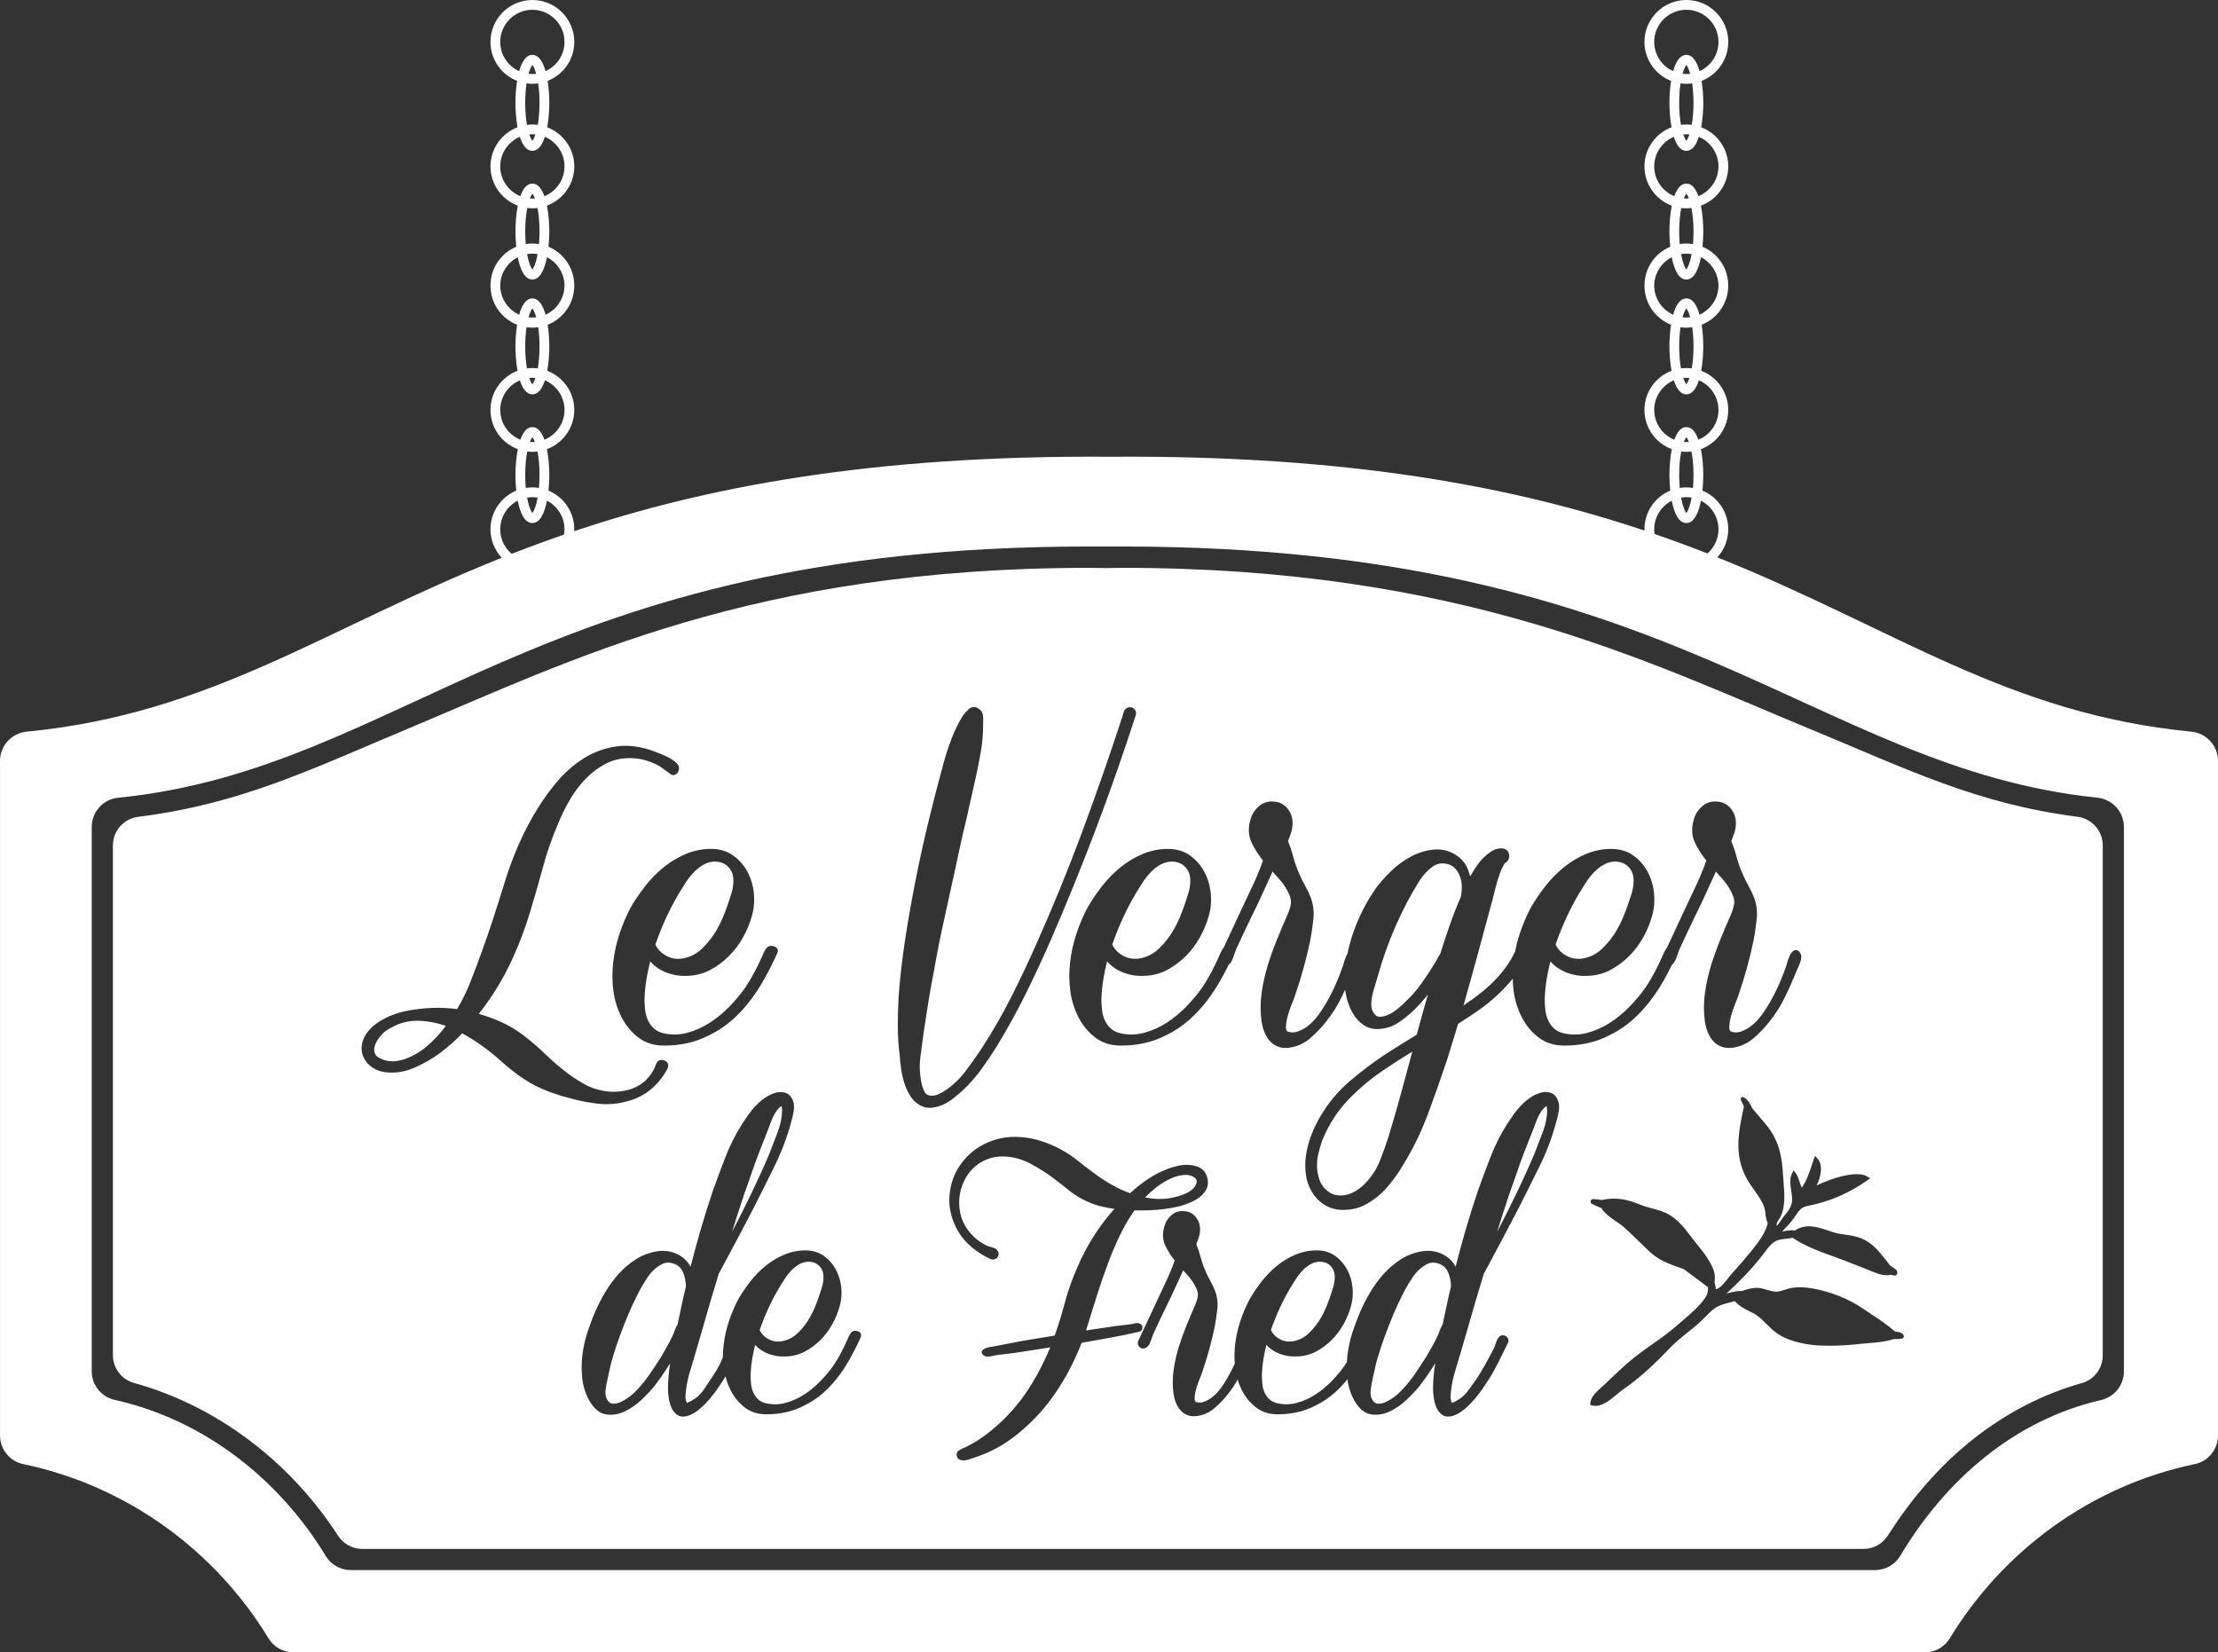 <svg version="1.1" id="logo_le_verger_de_fred" xmlns="http://www.w3.org/2000/svg" xmlns:xlink="http://www.w3.org/1999/xlink" x="0px" y="0px" viewBox="-1000.001 127.508 1000.001 744.983"
	 enable-background="new -1000.001 127.508 1000.001 744.983" xml:space="preserve">
	<rect x="-1000.001" y="127.508" width="1000.001" height="744.983" fill="#333333" stroke="none"/>
	<path fill="#FFFFFF" d="M-303.382,626.646l-1.306,1.308c-1.021,1.458-1.863,3.021-2.505,4.644c-0.683,1.731-1.345,3.462-1.98,5.19
		c-1.291,3.227-2.545,6.425-3.779,9.62c-1.227,3.181-2.399,6.443-3.482,9.696c-2.093,5.726-4.071,11.527-5.896,17.273
		c-0.882,2.778-1.765,5.569-2.647,8.368c0.56-1.05,1.113-2.099,1.658-3.142c2.154-4.13,4.318-8.457,6.433-12.865l0.002-0.007
		c1.55-3.191,3.093-6.462,4.585-9.72c1.499-3.269,2.948-6.581,4.309-9.844c1.169-2.974,2.414-6.222,3.69-9.637
		c1.211-3.255,1.835-6.481,1.851-9.594c-0.09-0.419-0.155-0.99-0.2-1.742C-302.932,626.285-303.17,626.434-303.382,626.646z"/>
	<path fill="#FFFFFF" d="M-350.541,697.521c-1.14-0.507-2.222-0.761-3.261-0.761c-1.105,0-2.161,0.287-3.188,0.861
		c-2.145,1.203-3.971,2.811-5.428,4.782c-1.87,2.672-3.599,5.56-5.12,8.563c-1.536,3.025-2.958,6.072-4.223,9.058
		c-1.353,3.247-2.664,6.58-3.893,9.902c-1.222,3.308-2.346,6.723-3.337,10.147c-0.449,1.525-0.834,3.065-1.146,4.584
		c-0.325,1.567-0.669,3.13-1.036,4.694c-0.358,1.519-0.65,3.188-0.872,4.966c-0.201,1.612,0.048,3.017,0.764,4.288
		c0.635,1.057,1.386,1.631,2.28,1.729c1.05,0.119,2.166-0.066,3.32-0.543c1.255-0.52,2.479-1.197,3.635-2.013
		c1.18-0.829,2.125-1.597,2.813-2.284c2.418-2.33,4.636-4.931,6.604-7.746c1.997-2.864,3.927-5.781,5.732-8.669
		c0.801-1.425,1.626-2.869,2.452-4.292c0.802-1.379,1.57-2.852,2.29-4.379c0.456-0.824,0.844-1.734,1.188-2.766
		c0.367-1.103,0.832-2.098,1.384-2.962c0.623-2.857,1.227-5.696,1.809-8.511c0.589-2.85,1.25-5.752,1.967-8.627
		c-0.016-2.097-0.406-4.138-1.161-6.071C-347.695,699.619-348.862,698.325-350.541,697.521z"/>
	<path fill="#FFFFFF" d="M-653.884,731.046c1.818,1.076,3.751,1.477,5.912,1.234c2.951-0.426,5.54-1.711,7.693-3.822
		c2.247-2.2,4.1-4.611,5.508-7.165c0.799-1.417,1.496-2.835,2.078-4.22c0.589-1.406,1.158-2.889,1.693-4.402
		c0.534-1.515,1.062-3.116,1.563-4.76c0.47-1.54,0.708-3.098,0.708-4.628c0-2.185-0.677-3.884-2.069-5.198
		c-1.387-1.307-3.167-1.863-5.438-1.702c-1.346,0.16-2.654,0.617-3.838,1.354c-1.235,0.766-2.385,1.72-3.418,2.836
		c-1.051,1.141-2.004,2.381-2.832,3.689c-0.868,1.368-1.666,2.646-2.394,3.83c-3.416,5.752-6.341,12.058-8.685,18.73l-0.126,0.316
		C-656.772,728.765-655.577,730.046-653.884,731.046z"/>
	<path fill="#FFFFFF" d="M-661.825,666.738l0.002-0.007c1.551-3.191,3.094-6.462,4.586-9.72c1.499-3.269,2.948-6.581,4.308-9.844
		c1.169-2.974,2.414-6.222,3.69-9.637c1.213-3.255,1.837-6.481,1.853-9.594c-0.09-0.419-0.156-0.99-0.201-1.742
		c-0.281,0.09-0.52,0.238-0.731,0.45l-1.307,1.308c-1.021,1.458-1.863,3.021-2.505,4.644c-0.683,1.731-1.345,3.462-1.981,5.19
		c-1.29,3.227-2.545,6.425-3.777,9.62c-1.228,3.181-2.399,6.443-3.483,9.696c-2.092,5.726-4.071,11.527-5.895,17.273
		c-0.884,2.778-1.766,5.569-2.648,8.368c0.561-1.05,1.113-2.099,1.658-3.142C-666.103,675.474-663.94,671.146-661.825,666.738z"/>
	<path fill="#FFFFFF" d="M-494.015,558.195c2.237,1.323,4.614,1.818,7.269,1.517c3.608-0.518,6.772-2.09,9.403-4.67
		c2.723-2.67,4.971-5.593,6.681-8.688c0.967-1.721,1.813-3.437,2.516-5.111c0.711-1.698,1.399-3.486,2.045-5.318
		c0.648-1.834,1.283-3.769,1.89-5.749c0.573-1.88,0.863-3.781,0.863-5.646c0-2.698-0.839-4.8-2.563-6.427
		c-1.72-1.621-3.921-2.312-6.726-2.112c-1.666,0.199-3.274,0.761-4.728,1.663c-1.506,0.932-2.906,2.098-4.166,3.459
		c-1.278,1.386-2.436,2.894-3.439,4.479c-1.047,1.652-2.01,3.195-2.889,4.622c-4.127,6.947-7.66,14.565-10.493,22.629l-0.184,0.46
		C-497.614,555.323-496.095,556.967-494.015,558.195z"/>
	<path fill="#FFFFFF" d="M-343.573,519.486c-0.822-1.017-1.842-1.75-3.115-2.242c-1.039-0.321-2.027-0.483-2.964-0.483
		c-1.604,0-3.061,0.473-4.391,1.432c-2.251,1.623-4.192,3.672-5.769,6.089c-4.136,6.526-7.867,13.604-11.084,21.02
		c-3.223,7.428-5.905,15.006-7.976,22.526c-0.332,1.217-0.753,2.624-1.255,4.181c-0.483,1.506-0.892,3.028-1.214,4.528
		c-0.312,1.459-0.443,2.901-0.39,4.289c0.046,1.296,0.39,2.38,1.049,3.318c1.066,1.659,2.121,1.814,2.814,1.784
		c1.338-0.049,2.698-0.402,4.046-1.053c1.396-0.674,2.771-1.57,4.081-2.672c1.354-1.138,2.416-2.092,3.159-2.832
		c2.833-2.618,5.371-5.511,7.577-8.632c2.242-3.174,4.371-6.436,6.327-9.696c0.314-0.521,0.635-1.109,0.953-1.748
		c0.308-0.614,0.665-1.194,1.063-1.73l0.032-0.1c1.335-4.227,2.729-8.439,4.146-12.522c1.431-4.131,3.055-8.303,4.827-12.399
		l0.287-0.724c0.299-1.325,0.452-2.777,0.452-4.315c0-1.531-0.232-3.006-0.69-4.379
		C-342.056,521.768-342.719,520.544-343.573,519.486z"/>
	<path fill="#FFFFFF" d="M-390.393,621.573l-0.016,0.015c-2.908,2.8-5.532,5.942-7.796,9.338c-2.263,3.395-4.177,7.03-5.688,10.809
		c-0.632,1.792-1.205,3.761-1.69,5.808c-0.472,1.991-0.685,3.986-0.634,5.932c0.054,1.931,0.397,3.86,1.022,5.733
		c0.6,1.803,1.617,3.379,3.024,4.686c1.394,1.291,2.861,2.094,4.361,2.384c1.559,0.301,3.169,0.275,4.783-0.078
		c1.633-0.359,3.211-1.033,4.693-2.002c1.521-0.999,2.872-2.14,4.018-3.388c2.777-2.885,4.902-6.139,6.334-9.688
		c1.466-3.638,2.818-7.425,4.025-11.257c2.094-6.837,4.067-13.673,5.862-20.308l4.85-17.955c-4.49,2.758-8.937,5.617-13.244,8.521
		C-381.476,613.481-386.155,617.335-390.393,621.573z"/>
	<path fill="#FFFFFF" d="M-691.905,701.474c-0.727-1.854-1.895-3.148-3.573-3.952c-1.138-0.507-2.221-0.761-3.26-0.761
		c-1.105,0-2.161,0.287-3.187,0.861c-2.146,1.203-3.972,2.811-5.429,4.782c-1.869,2.672-3.598,5.56-5.12,8.563
		c-1.536,3.025-2.957,6.072-4.224,9.058c-1.352,3.247-2.662,6.58-3.892,9.902c-1.223,3.308-2.346,6.723-3.337,10.147
		c-0.45,1.525-0.835,3.065-1.146,4.584c-0.324,1.567-0.669,3.13-1.036,4.694c-0.357,1.519-0.65,3.188-0.872,4.966
		c-0.201,1.612,0.048,3.017,0.764,4.288c0.636,1.057,1.387,1.631,2.28,1.729c1.05,0.119,2.166-0.066,3.32-0.543
		c1.256-0.52,2.479-1.197,3.635-2.013c1.18-0.829,2.126-1.597,2.813-2.284c2.419-2.33,4.637-4.931,6.604-7.746
		c1.998-2.864,3.927-5.781,5.732-8.669c0.801-1.425,1.626-2.869,2.452-4.292c0.801-1.379,1.57-2.852,2.29-4.379
		c0.455-0.824,0.845-1.734,1.188-2.766c0.366-1.103,0.831-2.098,1.384-2.962c0.622-2.857,1.226-5.696,1.808-8.511
		c0.588-2.85,1.249-5.752,1.967-8.627C-690.76,705.448-691.149,703.407-691.905,701.474z"/>
	<path fill="#FFFFFF" d="M-294.146,558.195c2.236,1.323,4.612,1.818,7.268,1.517c3.609-0.518,6.772-2.09,9.403-4.67
		c2.724-2.67,4.972-5.593,6.681-8.688c0.968-1.721,1.813-3.437,2.516-5.111c0.712-1.698,1.399-3.486,2.046-5.318
		c0.647-1.834,1.283-3.769,1.89-5.749c0.572-1.88,0.863-3.781,0.863-5.646c0-2.698-0.839-4.8-2.564-6.427
		c-1.719-1.621-3.919-2.312-6.726-2.112c-1.667,0.199-3.274,0.761-4.728,1.663c-1.506,0.932-2.906,2.098-4.165,3.459
		c-1.279,1.386-2.436,2.894-3.44,4.479c-1.046,1.652-2.009,3.195-2.889,4.622c-4.127,6.947-7.659,14.565-10.493,22.629l-0.184,0.46
		C-297.745,555.323-296.227,556.967-294.146,558.195z"/>
	<path fill="#FFFFFF" d="M-825.548,591.929c-1.22,0.815-2.356,1.902-3.38,3.233c-1.021,1.326-1.74,2.686-2.141,4.039
		c-0.37,1.248-0.307,2.384,0.195,3.477c0.479,1.045,1.69,1.915,3.605,2.585c1.724,0.609,3.495,0.844,5.268,0.688
		c1.816-0.155,3.608-0.577,5.327-1.254c1.753-0.692,3.479-1.556,5.131-2.563c1.646-1.013,3.123-2.113,4.387-3.27
		c3.019-2.631,5.748-5.586,8.143-8.809c-4.195-1.502-8.5-2.287-12.815-2.338C-816.51,587.646-821.117,589.083-825.548,591.929z"/>
	<path fill="#FFFFFF" d="M-63.33,495.745c-45.467-5.859-76.072-21.149-120.646-39.582c-73.976-30.59-157.803-72.645-310.145-72.645
		c-2.444,0-4.887,0.108-7.364,0.108h-0.069h-0.071c-2.456,0-4.915-0.108-7.336-0.108c-151.396-0.004-233.798,41.831-306.507,72.265
		c-44.502,18.626-75.731,34.115-122.243,39.99c-6.505,0.822-11.389,6.349-11.389,12.904v229.727c0,5.843,3.848,11.04,9.48,12.593
		c36.604,10.091,69.896,34.701,92.029,68.882c2.384,3.684,6.428,5.952,10.814,5.952h677.011c4.463,0,8.578-2.326,10.967-6.097
		c22.103-34.883,52.222-58.757,87.479-68.685c5.561-1.566,9.354-6.706,9.354-12.483v-229.92
		C-51.963,502.1-56.836,496.582-63.33,495.745z M-679.369,510.231c3.848,0,7.202,1.013,9.969,3.012
		c2.717,1.969,4.883,4.459,6.438,7.397c1.547,2.922,2.506,6.171,2.848,9.656c0.343,3.481,0.053,6.871-0.863,10.074
		c-0.9,3.26-2.24,6.513-3.979,9.654c-1.754,3.164-3.9,6.027-6.383,8.509c-2.493,2.494-5.305,4.587-8.356,6.223
		c-3.109,1.673-6.551,2.578-10.229,2.69c-3.53,0.23-7.005-0.354-10.289-1.736c-2.619-1.104-4.846-2.697-6.642-4.75
		c-0.626,2.471-1.156,4.962-1.581,7.427c-0.543,3.139-0.871,6.375-0.979,9.616c0.001,1.692,0.109,3.429,0.323,5.128
		c0.206,1.646,0.646,3.177,1.31,4.553c0.657,1.364,1.549,2.563,2.652,3.563c1.076,0.979,2.476,1.676,4.163,2.07
		c3.557,0.84,7.17,0.786,10.737-0.158c3.624-0.959,7.084-2.499,10.283-4.578c3.228-2.099,6.255-4.608,8.997-7.458
		c2.759-2.866,5.144-5.744,7.089-8.555c1.505-2.259,2.905-4.618,4.151-7.002c1.254-2.4,2.439-4.883,3.525-7.377
		c0.335-0.9,0.843-1.886,1.487-2.883c0.886-1.369,2.347-1.728,4.013-0.991c0.707,0.254,1.039,0.692,1.193,1.019
		c0.239,0.51,0.234,1.099-0.015,1.753c-0.287,0.744-0.604,1.468-0.946,2.149c-1.651,3.523-3.443,6.996-5.326,10.319
		c-1.897,3.346-4.042,6.562-6.374,9.56c-2.346,3.018-4.979,5.82-7.829,8.336c-2.873,2.533-6.149,4.727-9.742,6.522
		c-3.358,1.792-6.96,3.108-10.678,3.895c-3.253,0.688-6.546,1.035-9.806,1.035c-0.456,0-0.911-0.007-1.365-0.02
		c-4.068-0.117-7.672-1.36-10.707-3.695c-2.977-2.285-5.412-5.185-7.239-8.614c-2.037-3.846-3.356-7.974-3.922-12.273
		c-0.559-4.262-0.587-8.635-0.084-13c0.503-4.361,1.466-8.692,2.86-12.871c1.391-4.173,3.055-8.096,4.95-11.661
		c1.793-3.142,3.937-6.327,6.385-9.499c2.465-3.194,5.277-6.092,8.358-8.611c3.097-2.534,6.496-4.592,10.104-6.112
		C-687.223,511.011-683.354,510.231-679.369,510.231z M-755.232,618.572c-3.806-1.623-7.44-3.696-10.801-6.16
		c-2.666-1.89-5.261-3.976-7.697-6.191c-2.386-2.17-4.862-4.207-7.362-6.055c-1.754-1.314-3.571-2.582-5.406-3.77
		c-1.627-1.05-3.354-2.068-5.143-3.035c-1.413,1.563-2.924,3.051-4.503,4.433c-1.775,1.553-3.631,3.071-5.515,4.513
		c-3.374,2.474-7.169,4.656-11.298,6.496c-4.232,1.889-8.589,2.611-12.952,2.154c-2.257-0.239-4.249-0.906-5.923-1.982
		c-1.685-1.083-3.001-2.461-3.91-4.1c-0.925-1.663-1.33-3.503-1.207-5.461c0.118-1.937,0.844-3.947,2.153-5.971
		c1.308-1.788,2.864-3.313,4.661-4.591c1.767-1.252,3.669-2.319,5.656-3.17c1.971-0.845,4.031-1.532,6.123-2.042
		c2.059-0.501,4.135-0.87,6.172-1.098c5.988-0.855,12.139-0.887,18.265-0.091c2.347-3.952,4.397-8.146,6.099-12.481
		c1.809-4.604,3.559-9.268,5.201-13.865c1.754-4.827,3.42-9.66,4.954-14.367c1.508-4.638,3.065-9.53,4.628-14.549
		c1.325-4.639,3.119-9.769,5.324-15.222c2.21-5.471,4.847-10.915,7.838-16.176c2.996-5.27,6.425-10.273,10.194-14.874
		c3.805-4.643,8.063-8.475,12.661-11.391c4.629-2.936,9.755-4.798,15.235-5.533c5.507-0.735,11.448,0.149,17.66,2.632
		c1.533,0.548,3.154,1.229,4.781,2.013c1.679,0.813,3.183,1.815,4.471,2.982c0.684,0.686,1.011,1.411,1.011,2.192
		c0,0.681-0.158,1.302-0.471,1.85c-0.365,0.639-0.938,1.069-1.659,1.248c-0.471,0.117-1.38,0.154-2.284-0.883
		c-0.849-0.536-1.696-1.141-2.521-1.799c-0.771-0.617-1.64-1.197-2.585-1.724c-1.874-0.935-3.873-1.719-5.9-2.306
		c-1.993-0.575-4.065-0.868-6.157-0.868c-4.136-0.105-7.884,0.692-11.185,2.365c-3.357,1.707-6.437,3.978-9.153,6.747
		c-2.743,2.8-5.168,5.985-7.205,9.473c-2.064,3.531-3.823,7.075-5.228,10.536c-2.84,6.55-5.188,13.264-6.989,19.979
		c-1.804,6.721-3.784,13.607-5.885,20.469c-2.432,8.067-5.513,15.997-9.159,23.563c-3.654,7.584-8.148,14.803-13.357,21.452
		l-0.529,0.708c3.48,0.957,6.915,2.204,10.228,3.713c3.815,1.744,7.396,3.931,10.644,6.504c2.999,2.333,5.949,4.891,8.763,7.596
		c2.788,2.677,5.714,5.244,8.695,7.631c2.978,2.379,6.127,4.487,9.362,6.268c3.171,1.744,6.712,2.844,10.527,3.268
		c3.047,0.316,6.12,0.074,9.126-0.717c2.96-0.777,5.622-2.229,7.913-4.309c2.153-2.156,3.739-4.637,4.675-7.339
		c0.344-0.865,0.84-1.423,1.492-1.702c0.652-0.281,1.399-0.257,2.22,0.072c0.823,0.328,1.369,0.831,1.622,1.492
		c0.259,0.678,0.178,1.444-0.239,2.281l-0.014,0.024c-1.933,3.636-4.441,6.748-7.454,9.251c-3.036,2.519-6.6,4.315-10.59,5.342
		c-3.041,0.879-6.186,1.322-9.375,1.322c-1.299,0-2.604-0.073-3.913-0.221c-4.45-0.5-8.852-1.375-13.082-2.6
		C-747.494,621.515-751.442,620.188-755.232,618.572z M-611.926,730.348c-0.241,0.626-0.506,1.23-0.792,1.8
		c-1.365,2.916-2.854,5.799-4.422,8.566c-1.576,2.78-3.359,5.455-5.299,7.949c-1.952,2.509-4.145,4.842-6.517,6.935
		c-2.394,2.113-5.125,3.943-8.116,5.438c-2.796,1.491-5.798,2.587-8.898,3.245c-2.709,0.573-5.453,0.862-8.171,0.862
		c-0.38,0-0.758-0.006-1.137-0.018c-3.412-0.098-6.436-1.141-8.983-3.1c-2.489-1.913-4.526-4.336-6.053-7.202
		c-1.141-2.154-1.986-4.42-2.578-6.755c-0.791,1.3-1.609,2.585-2.471,3.837c-0.813,1.269-1.753,2.607-2.772,3.952
		c-1.025,1.35-2.133,2.67-3.291,3.92c-1.185,1.277-2.448,2.446-3.759,3.476c-1.364,1.069-2.844,1.907-4.399,2.49
		c-0.891,0.298-1.71,0.445-2.459,0.445c-0.93,0-1.751-0.228-2.461-0.68c-1.182-0.751-2.1-1.853-2.733-3.276
		c-0.587-1.321-1.006-2.8-1.245-4.391c-0.236-1.547-0.355-2.916-0.355-4.067c0-2.873,0.188-5.78,0.558-8.643
		c0.128-0.997,0.27-2.003,0.422-3.011c-0.61,0.981-1.226,1.95-1.842,2.899c-1.616,2.491-3.363,4.963-5.195,7.342
		c-1.599,1.975-3.594,4.087-5.944,6.301c-2.408,2.266-4.998,4.039-7.697,5.269c-2.791,1.274-5.583,1.693-8.293,1.248
		c-2.831-0.463-5.32-2.503-7.4-6.069c-1.716-3.049-2.797-6.366-3.224-9.874c-0.42-3.451-0.42-7.021,0-10.61
		c0.418-3.576,1.195-7.108,2.309-10.499c1.107-3.364,2.319-6.56,3.604-9.492c1.194-2.759,2.691-5.661,4.45-8.623
		c1.766-2.976,3.816-5.757,6.095-8.267c2.292-2.525,4.882-4.711,7.696-6.495c2.854-1.806,6.032-3.01,9.448-3.58
		c3.715-0.586,7.135,0.012,10.174,1.776c2.16,1.255,3.842,2.99,5.026,5.181c1.313-5.186,2.72-10.396,4.193-15.532
		c1.787-6.234,3.755-12.528,5.846-18.709c1.836-5.142,3.778-10.346,5.779-15.48c2.026-5.207,4.552-10.188,7.504-14.8
		c0.846-1.313,1.777-2.688,2.772-4.09c1.032-1.454,2.175-2.835,3.396-4.1c1.226-1.276,2.571-2.429,3.996-3.426
		c1.456-1.021,3.037-1.786,4.699-2.275c1.354-0.416,2.738-0.466,4.105-0.153c0.746,0.173,1.409,0.488,1.982,0.942
		c0.575,0.457,1.062,1.052,1.456,1.784c0.631,1.182,0.939,2.498,0.925,3.93c-0.006,0.477-0.047,0.968-0.124,1.469
		c-0.28,1.825-0.662,3.516-1.133,5.025c-1.83,6.862-4.371,13.622-7.538,20.047c-3.107,6.306-6.318,12.726-9.542,19.083
		c-2.614,5.041-5.226,10.008-7.763,14.77c-2.592,4.867-5.207,9.754-7.843,14.665c-1.242,3.989-2.499,8.152-3.738,12.375
		c-1.233,4.206-2.446,8.416-3.632,12.618l-2.885,9.898c-0.989,3.233-2.003,6.666-3.018,10.174c-0.98,3.381-1.566,6.852-1.744,10.231
		l0.001,0.616l0.231,1.335h0.001l0.396,1.028c0.21-0.042,0.427-0.279,0.653-0.355c0.372-0.124,0.707-0.263,1.023-0.421
		c0.217-0.108,0.37-0.188,0.455-0.251l0.199-0.144c1.871-1.021,3.465-2.398,4.736-4.095c1.346-1.795,2.414-3.631,3.695-5.461
		c1.856-2.891,4.06-5.967,5.12-9.16v-0.229h0.263c-0.015,0,0.11-0.948,0.112-1.48c0.008-1.602,0.162-3.149,0.347-4.754
		c0.418-3.63,1.253-7.205,2.413-10.682c1.156-3.469,2.558-6.719,4.134-9.684c1.497-2.622,3.287-5.265,5.319-7.896
		c2.049-2.657,4.395-5.065,6.964-7.168c1.291-1.056,2.647-2.011,4.055-2.863c1.407-0.851,2.868-1.596,4.372-2.229
		c3.044-1.285,6.276-1.936,9.604-1.936c3.23,0,6.048,0.853,8.374,2.533c2.276,1.651,4.091,3.734,5.393,6.196
		c1.294,2.443,2.096,5.16,2.383,8.074c0.285,2.909,0.042,5.742-0.722,8.422c-0.75,2.715-1.867,5.425-3.316,8.044
		c-1.461,2.638-3.252,5.024-5.323,7.097c-2.078,2.078-4.424,3.824-6.972,5.191c-2.605,1.4-5.486,2.157-8.564,2.252
		c-2.949,0.191-5.857-0.296-8.608-1.454c-2.089-0.88-3.879-2.131-5.345-3.731c-0.481,1.938-0.893,3.885-1.225,5.815
		c-0.449,2.594-0.72,5.27-0.809,7.949c0,1.391,0.091,2.822,0.267,4.224c0.167,1.346,0.527,2.596,1.069,3.719
		c0.533,1.109,1.26,2.085,2.158,2.9c0.868,0.79,2.002,1.352,3.371,1.673c2.921,0.688,5.887,0.645,8.817-0.13
		c2.985-0.79,5.837-2.061,8.475-3.775c2.665-1.731,5.164-3.804,7.429-6.158c2.281-2.367,4.252-4.747,5.861-7.07
		c1.242-1.866,2.4-3.819,3.432-5.788c1.034-1.981,2.016-4.036,2.917-6.106c0.28-0.75,0.706-1.58,1.247-2.417
		c0.787-1.215,2.078-1.538,3.547-0.891c0.641,0.231,0.944,0.635,1.086,0.936C-611.699,729.22-611.701,729.758-611.926,730.348z
		 M-579.99,626.925c-0.294,0.028-0.588,0.043-0.881,0.043c-1.562,0-3.088-0.42-4.548-1.253c-1.819-1.092-3.307-2.606-4.44-4.517
		c-1.089-1.832-1.959-3.833-2.587-5.948c-0.622-2.094-1.079-4.265-1.359-6.455c-0.279-2.18-0.476-4.123-0.584-5.771
		c-0.548-4.135-0.83-8.468-0.83-12.81c0-2.164,0.028-4.338,0.084-6.502c0.056-2.166,0.139-4.324,0.249-6.458
		c0.663-8.965,1.696-17.983,3.071-26.831c1.376-8.858,2.965-17.81,4.724-26.6c1.751-8.869,3.729-17.848,5.883-26.683
		c2.146-8.803,4.458-17.72,6.873-26.502c1-3.553,2.179-7.093,3.507-10.526c1.342-3.463,3.04-6.863,5.051-10.103
		c0.751-1.009,1.629-1.951,2.673-2.882c0.455-0.404,1.185-0.878,2.127-0.895c0.729-0.015,1.589,0.246,2.549,1.031
		c1.109,0.832,1.694,2.099,1.694,3.634v3.144c0,4.231-0.349,8.441-1.073,12.515c-0.719,4.028-1.511,8.078-2.389,12.04l-4.469,19.857
		c-0.88,3.514-1.712,7.093-2.479,10.662c-0.772,3.585-1.545,7.196-2.315,10.835c-1.656,7.618-3.312,15.147-4.967,22.595
		c-1.643,7.397-3.144,14.981-4.457,22.538c-0.877,4.381-1.682,8.819-2.397,13.224c-0.691,4.251-1.388,8.7-2.066,13.225
		c-0.275,1.979-0.551,3.988-0.826,6.025c-0.275,2.038-0.55,4.105-0.825,6.2c-0.535,4.051-0.373,8.104,0.481,12.046
		c0.209,1.151,0.627,2.402,1.25,3.75c0.512,1.11,1.307,1.706,2.497,1.878c1.349,0.189,2.616,0.003,3.872-0.576
		c1.357-0.627,2.633-1.371,3.793-2.212c3.11-2.147,5.923-4.88,8.38-8.136c2.514-3.338,4.897-6.69,7.078-9.961
		c4.913-7.533,9.458-15.403,13.504-23.386c4.061-8.013,7.949-16.233,11.557-24.436c7.361-16.482,14.256-33.356,20.494-50.157
		c6.247-16.824,12.255-34.041,17.855-51.17c0.221-0.56,0.428-1.262,0.638-2.148c0.287-1.223,0.841-2.088,1.648-2.569l0.124-0.063
		c1.146-0.495,2.252-0.339,3.113,0.431c0.865,0.781,1.146,1.795,0.795,2.857c-5.59,17.316-11.66,34.643-18.051,51.502
		c-6.382,16.835-13.292,33.828-20.535,50.511c-3.523,8.035-7.288,16.095-11.191,23.958c-3.915,7.885-8.243,15.732-12.867,23.328
		c-2.224,3.554-4.604,7.082-7.078,10.495c-2.507,3.451-5.365,6.675-8.493,9.583c-1.123,1.011-2.418,2.108-3.86,3.275
		c-1.495,1.206-3.103,2.198-4.782,2.955C-576.477,626.274-578.23,626.749-579.99,626.925z M-512.327,732.905
		c-1.88,4.848-4.087,9.591-6.565,14.107c-2.582,4.703-5.568,9.228-8.876,13.454c-4.152,5.259-8.99,10.073-14.38,14.312
		c-5.422,4.262-11.415,7.505-17.814,9.641c-0.82,0.273-1.824,0.615-3.007,1.025c-0.932,0.322-1.811,0.484-2.625,0.484
		c-0.376,0-0.737-0.035-1.086-0.104c-1.226-0.307-1.941-1.131-2.017-2.273c-0.077-1.121,0.513-2.017,1.62-2.467
		c0.497-0.291,1.057-0.556,1.667-0.789c0.534-0.206,1.01-0.434,1.412-0.675c3.11-1.561,6.007-3.371,8.68-5.42
		c2.706-2.075,5.307-4.311,7.73-6.646c4.851-4.762,9.089-10.095,12.591-15.841c3.236-5.311,6.091-10.927,8.497-16.716l-0.607,0.07
		l-14.916,2.327c-1.592,0.189-3.073,0.371-4.488,0.553c-1.406,0.183-2.877,0.363-4.417,0.545l-2.416,0.537
		c-1.479,0.25-2.516,0.089-3.228-0.482c-0.543-0.432-0.813-0.915-0.801-1.436c0.007-0.262,0.099-0.759,0.642-1.146
		c0.399-0.283,0.899-0.535,1.488-0.751c0.562-0.203,1.156-0.359,1.767-0.462c0.563-0.091,0.912-0.136,1.152-0.148
		c2.261-0.452,4.502-0.882,6.722-1.29c2.234-0.41,4.492-0.842,6.773-1.3l14.371-2.374c1.727-4.969,3.287-10.049,4.64-15.109
		c1.426-5.332,3.313-10.648,5.613-15.799c2.108-4.952,4.699-9.83,7.692-14.48c2.629-4.087,5.637-8.027,8.955-11.739
		c-1.729-0.247-3.448-0.555-5.132-0.919c-2.394-0.515-4.753-1.301-7.01-2.337c-2.986-1.304-5.769-2.993-8.253-5.011
		c-2.397-1.944-4.902-3.897-7.446-5.808c-3.136-2.327-6.597-4.49-10.284-6.428c-3.594-1.882-7.414-2.926-11.354-3.104
		c-3.801-0.173-7.346,0.68-10.535,2.532c-3.19,1.857-5.684,4.504-7.409,7.869c-1.83,3.486-2.69,7.257-2.559,11.212
		c0.13,3.948,1.294,7.618,3.461,10.909c2.338,3.289,5.206,5.808,8.507,7.454c0.599,0.341,1.424,0.627,2.509,0.875
		c1.481,0.344,2.495,0.976,3.014,1.878l0.055,0.11c0.447,1.046,0.271,2.046-0.499,2.814c-0.729,0.729-1.686,0.972-2.689,0.681
		l-0.146-0.054c-3.091-1.404-5.941-3.187-8.473-5.295c-2.557-2.131-4.667-4.604-6.272-7.347c-1.609-2.738-2.758-5.755-3.418-8.966
		c-0.666-3.23-0.667-6.646-0.002-10.151c0.658-3.586,1.932-6.875,3.783-9.773c1.841-2.879,4.118-5.37,6.765-7.404
		c2.645-2.03,5.659-3.609,8.96-4.694c3.3-1.083,6.789-1.587,10.374-1.492c3.556,0.095,7.065,0.663,10.437,1.69
		c3.352,1.026,6.603,2.394,9.665,4.063c2.704,1.493,5.204,3.168,7.433,4.978c2.191,1.782,4.485,3.549,6.817,5.248
		c2.623,1.993,5.402,3.837,8.275,5.497c2.685,1.556,5.535,2.871,8.479,3.915l0.054-0.039c2.49-2.301,5.174-4.424,7.976-6.308
		c2.851-1.913,5.948-3.499,9.211-4.71c1.219-0.468,2.675-0.899,4.317-1.274c1.69-0.385,3.384-0.531,5.03-0.436
		c1.687,0.1,3.274,0.505,4.722,1.201c1.591,0.769,2.718,2.132,3.358,4.049c0.632,2.002,0.595,3.802-0.106,5.367
		c-0.667,1.481-1.696,2.771-3.063,3.833c-1.309,1.019-2.801,1.875-4.433,2.544c-1.59,0.655-3.059,1.177-4.366,1.549
		c-3.366,0.842-6.818,1.405-10.29,1.683c-3.448,0.277-6.96,0.37-10.441,0.28c-2.48,3.558-4.696,7.367-6.593,11.333
		c-1.99,4.162-3.778,8.378-5.313,12.533c-1.638,4.368-3.18,8.806-4.581,13.195c-1.376,4.301-2.782,8.796-4.182,13.365
		c-0.273,0.914-0.55,1.812-0.826,2.685c-0.107,0.338-0.223,0.685-0.346,1.039l12.9-1.928l7.786-0.956
		c0.359-0.088,0.822-0.2,1.393-0.332c0.805-0.186,1.546-0.145,2.207,0.117c0.853,0.426,1.236,1.138,1.144,1.992
		c-0.098,0.854-0.629,1.477-1.42,1.669c-4.365,1.001-8.835,1.929-13.299,2.758C-503.947,731.462-508.203,732.214-512.327,732.905z
		 M-297.183,628.186c-0.282,1.825-0.663,3.516-1.134,5.025c-1.831,6.862-4.371,13.621-7.539,20.047
		c-3.106,6.306-6.316,12.726-9.541,19.083c-2.614,5.041-5.225,10.008-7.762,14.77c-2.591,4.867-5.206,9.754-7.844,14.665
		c-1.241,3.989-2.498,8.152-3.736,12.375c-1.234,4.206-2.447,8.416-3.635,12.618l-2.884,9.898
		c-0.988,3.233-2.003,6.666-3.019,10.174c-0.979,3.381-1.566,6.852-1.744,10.231l0.002,0.616l0.231,1.335h0.002l0.396,1.028
		c0.209-0.042,0.426-0.28,0.651-0.355c0.373-0.124,0.708-0.263,1.023-0.421c0.218-0.109,0.372-0.188,0.457-0.251l0.199-0.144
		c1.872-1.021,3.465-2.398,4.736-4.095c1.346-1.795,2.678-3.632,3.958-5.461c2.419-3.765,4.755-7.843,6.922-12.085
		c0.275-0.552,0.556-1.089,0.837-1.604c0.239-0.438,0.445-0.911,0.611-1.408c0.193-0.486,0.392-1.061,0.61-1.762
		c0.277-0.891,0.711-1.638,1.292-2.218c0.911-0.911,2.09-1.005,3.148-0.25c0.398,0.286,0.686,0.628,0.858,1.006
		c0.115,0.253,0.181,0.522,0.193,0.801c0.013,0.279-0.028,0.568-0.121,0.863c-0.047,0.147-0.108,0.295-0.181,0.444
		c-1.527,3.143-3.122,6.354-4.74,9.547c-1.612,3.179-3.46,6.289-5.492,9.246c-0.814,1.269-1.753,2.606-2.772,3.951
		c-1.025,1.351-2.133,2.671-3.292,3.921c-1.184,1.276-2.448,2.446-3.759,3.475c-1.363,1.07-2.844,1.908-4.399,2.491
		c-0.89,0.298-1.708,0.445-2.458,0.445c-0.929,0-1.751-0.228-2.461-0.68c-1.181-0.751-2.099-1.853-2.732-3.276
		c-0.588-1.321-1.007-2.8-1.246-4.391c-0.235-1.547-0.355-2.916-0.355-4.067c0-2.873,0.188-5.781,0.558-8.643
		c0.127-0.997,0.27-2.003,0.422-3.011c-0.611,0.981-1.227,1.95-1.842,2.899c-1.616,2.491-3.365,4.963-5.194,7.342
		c-1.6,1.975-3.596,4.087-5.944,6.301c-2.408,2.266-4.998,4.039-7.697,5.269c-2.792,1.274-5.583,1.692-8.295,1.247
		c-2.83-0.462-5.32-2.502-7.399-6.068c-1.694-3.013-2.769-6.289-3.206-9.752c-1.808,2.243-3.798,4.345-5.945,6.239
		c-2.395,2.112-5.125,3.943-8.118,5.438c-2.794,1.491-5.796,2.587-8.898,3.245c-2.709,0.573-5.452,0.861-8.169,0.861
		c-0.38,0-0.759-0.005-1.137-0.017c-3.413-0.098-6.437-1.141-8.984-3.1c-2.49-1.913-4.527-4.336-6.053-7.202
		c-0.906-1.711-1.628-3.491-2.189-5.32c-1.276,2.275-2.752,4.482-4.412,6.576c-1.672,2.14-3.656,4.219-5.896,6.177
		c-2.346,2.053-5.074,3.291-8.107,3.685c-0.46,0.058-0.905,0.084-1.337,0.084c-1.115,0-2.137-0.19-3.05-0.568
		c-1.253-0.525-2.313-1.294-3.147-2.285c-0.804-0.953-1.464-2.095-1.963-3.391c-0.483-1.252-0.827-2.577-1.021-3.936
		c-0.471-3.562-0.447-7.168,0.068-10.729c0.508-3.513,1.281-6.984,2.299-10.311c1.016-3.232,2.18-6.468,3.463-9.626
		c1.266-3.124,2.609-6.296,3.991-9.427c0.761-1.857,1.172-3.375,1.214-4.484c0.039-1.034-0.449-2.489-1.448-4.323
		c-0.697-1.304-1.601-2.603-2.685-3.862c-0.818-0.946-1.664-1.9-2.531-2.851c-1.236,2.707-2.455,5.378-3.659,8.018
		c-1.433,3.14-2.938,6.289-4.476,9.363l-2.735,5.746c-0.912,1.915-1.826,3.878-2.735,5.882c-0.243,0.66-0.607,1.68-1.061,2.994
		c-0.573,1.657-1.362,2.654-2.413,3.049c-1.035,0.444-2.061,0.206-2.771-0.665c-0.675-0.824-0.797-1.786-0.341-2.71l12.756-27.296
		c1.359-2.891,2.571-5.849,3.605-8.803c-1.709-2.118-3.127-4.365-4.223-6.69c-1.255-2.657-1.389-5.617-0.396-8.795
		c0.498-1.894,1.555-3.573,3.129-4.944c1.638-1.427,3.548-2.043,5.672-1.832c2.172,0.104,3.98,0.996,5.317,2.653
		c1.295,1.606,1.951,3.469,1.951,5.536c0,1.294-0.203,2.562-0.604,3.765c-0.33,0.989-0.7,1.988-1.102,2.978l1.089,2.902
		c0.482,1.726,0.961,3.364,1.461,5.002c0.486,1.594,1.091,3.161,1.798,4.66c0.632,1.446,1.331,2.846,2.09,4.184
		c0.803,1.421,1.496,2.901,2.06,4.403c0.968,2.523,1.291,5.323,0.952,8.312c-0.323,2.854-0.72,5.514-1.178,7.902
		c-0.737,3.497-1.572,6.936-2.49,10.236c-0.922,3.316-1.943,6.614-3.037,9.803c-0.182,0.634-0.597,1.746-1.258,3.353
		c-0.622,1.512-1.163,3.087-1.605,4.683c-0.43,1.54-0.646,2.969-0.646,4.244c0,1.249,0.473,1.378,0.728,1.446
		c1.102,0.315,2.115,0.317,3.114,0.011c1.087-0.334,2.147-0.844,3.154-1.517c1.023-0.682,1.979-1.484,2.84-2.388
		c0.874-0.921,1.626-1.826,2.231-2.689c1.877-2.681,3.556-5.542,4.991-8.5c0.357-0.741,0.707-1.488,1.044-2.243
		c-0.216-2.815-0.171-5.673,0.158-8.528c0.419-3.629,1.22-7.232,2.38-10.711c1.155-3.47,2.54-6.733,4.117-9.698
		c1.496-2.622,3.279-5.271,5.311-7.902c2.05-2.658,4.392-5.069,6.961-7.171c2.581-2.113,5.415-3.827,8.422-5.096
		c3.045-1.285,6.277-1.937,9.605-1.937c3.229,0,6.047,0.853,8.374,2.534c2.275,1.65,4.089,3.734,5.394,6.195
		c1.293,2.444,2.095,5.16,2.381,8.074c0.287,2.909,0.043,5.742-0.722,8.422c-0.75,2.715-1.866,5.425-3.317,8.044
		c-1.46,2.638-3.25,5.024-5.323,7.097c-2.077,2.078-4.423,3.824-6.972,5.191c-2.604,1.4-5.486,2.157-8.563,2.252
		c-2.951,0.191-5.858-0.296-8.609-1.454c-2.089-0.88-3.879-2.13-5.344-3.731c-0.483,1.938-0.894,3.886-1.226,5.815
		c-0.448,2.594-0.721,5.27-0.809,7.949c0.001,1.391,0.09,2.822,0.267,4.224c0.168,1.346,0.527,2.596,1.069,3.719
		c0.533,1.109,1.26,2.085,2.158,2.9c0.868,0.79,2.002,1.352,3.371,1.674c2.923,0.688,5.888,0.644,8.817-0.131
		c2.986-0.79,5.838-2.061,8.475-3.775c2.665-1.731,5.165-3.804,7.429-6.158c2.28-2.367,4.253-4.747,5.861-7.07
		c0.302-0.456,0.584-0.931,0.876-1.395c0.053-0.995,0.128-1.995,0.245-2.996c0.418-3.576,1.195-7.108,2.31-10.498
		c1.107-3.365,2.32-6.561,3.604-9.492c1.193-2.76,2.691-5.662,4.449-8.624c1.765-2.976,3.817-5.757,6.096-8.266
		c2.29-2.526,4.881-4.712,7.695-6.495c2.853-1.807,6.032-3.011,9.447-3.58c3.717-0.587,7.137,0.012,10.177,1.775
		c2.16,1.255,3.842,2.991,5.024,5.181c1.313-5.186,2.72-10.396,4.192-15.532c1.789-6.234,3.755-12.528,5.848-18.708
		c1.836-5.143,3.778-10.346,5.779-15.48c2.025-5.208,4.551-10.188,7.503-14.801c0.846-1.313,1.778-2.688,2.772-4.089
		c1.033-1.455,2.175-2.836,3.395-4.1c1.228-1.277,2.572-2.43,3.997-3.427c1.457-1.021,3.037-1.786,4.7-2.275
		c1.353-0.416,2.739-0.466,4.104-0.153c0.746,0.173,1.408,0.488,1.984,0.943c0.573,0.457,1.061,1.051,1.454,1.783
		c0.632,1.182,0.94,2.499,0.925,3.931C-297.067,627.193-297.107,627.684-297.183,628.186z M-294.344,598.904
		c-0.457,0-0.911-0.007-1.365-0.02c-4.068-0.117-7.672-1.359-10.707-3.695c-2.978-2.285-5.413-5.185-7.239-8.614
		c-2.037-3.846-3.356-7.974-3.922-12.273c-0.24-1.825-0.361-3.675-0.406-5.533c-2.276,2.771-4.772,5.407-7.42,7.833
		c-2.671,2.45-5.549,4.735-8.556,6.793c-2.836,1.945-5.739,3.856-8.636,5.687l-4.848,15.837c-2.753,8.257-5.679,16.563-8.707,24.714
		c-3.045,8.191-6.945,16.158-11.59,23.682c-1.998,3.33-4.346,6.554-6.97,9.569c-2.658,3.055-5.79,5.583-9.307,7.514
		c-1.842,1.037-3.841,1.771-5.933,2.181c-1.454,0.283-2.909,0.423-4.343,0.423c-0.613,0-1.222-0.024-1.825-0.077
		c-2.057-0.177-4.059-0.772-5.948-1.773c-1.889-1.004-3.558-2.405-4.965-4.164c-2.089-2.669-3.438-5.637-4.021-8.827
		c-0.567-3.13-0.627-6.333-0.172-9.521c0.451-3.159,1.278-6.325,2.458-9.412c1.173-3.074,2.565-5.943,4.138-8.528
		c3.453-5.904,7.815-11.144,12.955-15.559c5.073-4.359,10.508-8.477,16.152-12.238c2.445-1.561,4.845-3.075,7.223-4.567
		c2.262-1.421,4.6-2.866,7.016-4.339l3.197-11.51c0.606-2.188,1.235-4.394,1.881-6.595c-0.342,0.422-0.688,0.844-1.033,1.265
		c-1.566,1.9-3.204,3.707-4.868,5.37c-2.141,2.142-4.589,4.134-7.275,5.924c-2.805,1.87-5.885,2.875-9.155,2.988
		c-2.161,0.124-4.142-0.313-5.858-1.297c-1.66-0.946-3.103-2.208-4.284-3.75c-1.157-1.499-2.123-3.197-2.872-5.044
		c-0.739-1.813-1.288-3.663-1.632-5.5c-0.146-0.696-0.266-1.398-0.37-2.103c-0.637,1.364-1.279,2.715-1.939,4.037
		c-1.79,3.579-4,7.037-6.57,10.279c-2.009,2.567-4.393,5.064-7.082,7.419c-2.795,2.444-6.046,3.92-9.663,4.389
		c-0.544,0.068-1.072,0.102-1.582,0.102c-1.316,0-2.521-0.225-3.594-0.671c-1.479-0.617-2.728-1.523-3.713-2.694
		c-0.954-1.129-1.737-2.483-2.329-4.025c-0.577-1.493-0.987-3.074-1.218-4.698c-0.564-4.274-0.535-8.604,0.082-12.877
		c0.609-4.224,1.541-8.397,2.766-12.4c1.223-3.893,2.623-7.789,4.168-11.59c1.527-3.766,3.146-7.589,4.811-11.362
		c0.928-2.267,1.432-4.121,1.482-5.487c0.047-1.287-0.55-3.079-1.773-5.324c-0.848-1.584-1.944-3.162-3.265-4.698
		c-1.061-1.226-2.16-2.46-3.278-3.683c-1.539,3.366-3.056,6.688-4.551,9.966c-1.719,3.771-3.533,7.566-5.394,11.287l-3.299,6.93
		c-1.096,2.297-2.206,4.685-3.302,7.097c-0.301,0.812-0.74,2.044-1.287,3.63c-0.507,1.47-1.154,2.488-1.965,3.091
		c-1.2,2.41-2.438,4.796-3.74,7.096c-1.897,3.346-4.041,6.561-6.372,9.56c-2.346,3.018-4.979,5.82-7.83,8.335
		c-2.872,2.534-6.149,4.728-9.743,6.523c-3.359,1.792-6.959,3.107-10.677,3.895c-3.254,0.688-6.548,1.035-9.808,1.035
		c-0.456,0-0.908-0.008-1.363-0.021c-4.069-0.116-7.672-1.359-10.709-3.694c-2.976-2.285-5.411-5.185-7.238-8.615
		c-2.038-3.845-3.356-7.974-3.922-12.272c-0.56-4.262-0.587-8.635-0.084-13c0.503-4.361,1.465-8.692,2.859-12.871
		c1.391-4.173,3.056-8.096,4.95-11.661c1.794-3.142,3.938-6.327,6.385-9.499c2.465-3.194,5.277-6.092,8.358-8.611
		c3.097-2.534,6.497-4.592,10.104-6.112c3.644-1.537,7.512-2.317,11.497-2.317c3.85,0,7.204,1.013,9.971,3.012
		c2.717,1.97,4.882,4.46,6.437,7.398c1.547,2.921,2.505,6.17,2.85,9.656c0.342,3.481,0.051,6.87-0.863,10.074
		c-0.9,3.26-2.239,6.512-3.979,9.654c-1.753,3.164-3.901,6.027-6.383,8.509c-2.494,2.494-5.306,4.586-8.356,6.223
		c-3.11,1.672-6.553,2.578-10.231,2.69c-3.53,0.23-7.003-0.354-10.288-1.737c-2.62-1.104-4.846-2.696-6.642-4.75
		c-0.626,2.472-1.156,4.962-1.581,7.428c-0.542,3.138-0.871,6.374-0.979,9.616c0,1.692,0.109,3.429,0.324,5.127
		c0.204,1.646,0.645,3.178,1.309,4.554c0.656,1.364,1.548,2.563,2.653,3.563c1.075,0.979,2.475,1.675,4.162,2.069
		c3.558,0.84,7.17,0.787,10.738-0.157c3.623-0.959,7.084-2.499,10.281-4.578c3.229-2.099,6.256-4.609,8.997-7.458
		c2.761-2.867,5.146-5.745,7.09-8.555c1.505-2.259,2.905-4.618,4.151-7.002c1.253-2.4,2.439-4.883,3.524-7.377
		c0.335-0.9,0.843-1.887,1.488-2.883c0.114-0.179,0.24-0.338,0.374-0.48l8.076-17.345l5.297-11.254
		c1.658-3.529,3.137-7.141,4.396-10.751c-2.083-2.569-3.811-5.298-5.14-8.117c-1.491-3.155-1.648-6.669-0.467-10.447
		c0.591-2.251,1.842-4.239,3.707-5.862c1.929-1.679,4.172-2.403,6.676-2.157c2.564,0.121,4.69,1.172,6.263,3.119
		c1.528,1.898,2.304,4.099,2.304,6.539c0,1.537-0.24,3.041-0.716,4.472c-0.406,1.215-0.862,2.441-1.356,3.655l1.344,3.58
		c0.571,2.052,1.154,4.045,1.757,6.018c0.59,1.931,1.321,3.831,2.181,5.649c0.762,1.745,1.607,3.436,2.528,5.059
		c0.962,1.701,1.792,3.477,2.469,5.28c1.155,3.01,1.537,6.352,1.136,9.922c-0.39,3.442-0.867,6.642-1.419,9.511
		c-0.887,4.209-1.895,8.352-2.997,12.328c-1.111,3.995-2.343,7.968-3.658,11.808c-0.218,0.764-0.719,2.099-1.512,4.031
		c-0.756,1.833-1.41,3.74-1.945,5.672c-0.523,1.878-0.788,3.62-0.788,5.176c0,1.673,0.702,1.864,1.038,1.956
		c1.366,0.391,2.63,0.394,3.876,0.01c1.329-0.408,2.627-1.031,3.86-1.854c1.248-0.831,2.412-1.811,3.462-2.91
		c1.064-1.12,1.977-2.22,2.712-3.268c2.271-3.245,4.301-6.702,6.035-10.279c1.744-3.598,3.286-7.342,4.584-11.131l0.051-0.123
		c0.014-0.026,0.137-0.301,0.51-1.639c0.284-1.029,0.636-2.024,1.043-2.953c0.149-0.342,0.316-0.643,0.493-0.929
		c0.53-2.464,1.145-4.885,1.861-7.228c2.561-8.127,6.282-15.685,11.068-22.473c1.798-2.472,4.149-5.108,6.999-7.847
		c2.878-2.764,6.055-5.024,9.443-6.719c3.424-1.715,6.991-2.669,10.598-2.842c3.723-0.174,7.269,1.039,10.551,3.617
		c1.819,1.574,3.116,3.419,3.896,5.51c0.375,1.005,0.685,2.038,0.929,3.093c0.883-1.598,1.856-3.18,2.91-4.727
		c1.722-2.522,3.76-4.617,6.059-6.229c0.472-0.354,1.122-0.729,1.903-1.087c0.823-0.381,1.7-0.607,2.6-0.672
		c0.955-0.07,1.81,0.079,2.534,0.438c0.612,0.307,1.378,0.998,1.572,2.554c0.151,0.904-0.05,1.779-0.597,2.563
		c-0.388,0.552-0.877,0.954-1.459,1.199c-0.121,0.396-0.331,0.802-0.557,1.2c-0.426,0.742-0.692,1.221-0.797,1.433
		c-1.156,2.842-2.113,5.822-2.815,8.791c-0.722,3.055-1.534,6.159-2.41,9.23c-2.094,7.818-4.188,15.569-6.284,23.235
		c-1.826,6.678-3.718,13.463-5.634,20.212c0.645-0.449,1.315-0.919,2.008-1.417c2.74-1.863,5.41-3.898,7.956-6.066
		c2.528-2.151,4.906-4.558,7.069-7.151c1.085-1.304,2.095-2.64,2.998-3.971c0.91-1.339,1.749-2.772,2.494-4.263
		c0.155-0.396,0.395-0.815,0.691-1.228c0.533-2.811,1.237-5.597,2.145-8.313c1.39-4.173,3.055-8.096,4.95-11.66
		c1.792-3.143,3.937-6.328,6.385-9.5c2.464-3.194,5.278-6.091,8.359-8.61c3.097-2.535,6.496-4.592,10.103-6.113
		c3.645-1.537,7.512-2.316,11.498-2.316c3.848,0,7.203,1.013,9.969,3.012c2.718,1.969,4.883,4.459,6.438,7.397
		c1.547,2.922,2.505,6.171,2.848,9.656c0.343,3.481,0.052,6.871-0.862,10.074c-0.9,3.26-2.24,6.513-3.979,9.654
		c-1.754,3.164-3.901,6.027-6.384,8.509c-2.493,2.494-5.305,4.587-8.356,6.223c-3.109,1.673-6.552,2.578-10.229,2.69
		c-3.529,0.23-7.004-0.354-10.288-1.736c-2.62-1.104-4.846-2.697-6.643-4.75c-0.626,2.471-1.157,4.962-1.58,7.427
		c-0.544,3.139-0.871,6.375-0.979,9.616c0.002,1.692,0.11,3.429,0.324,5.128c0.205,1.646,0.645,3.177,1.309,4.554
		c0.656,1.363,1.549,2.562,2.652,3.562c1.077,0.979,2.475,1.676,4.164,2.07c3.557,0.84,7.17,0.786,10.737-0.158
		c3.625-0.959,7.084-2.498,10.282-4.578c3.229-2.099,6.254-4.608,8.997-7.458c2.759-2.866,5.145-5.744,7.09-8.555
		c1.504-2.259,2.904-4.618,4.15-7.002c1.255-2.399,2.44-4.883,3.524-7.377c0.336-0.899,0.844-1.886,1.488-2.883
		c0.114-0.179,0.24-0.336,0.373-0.48l8.076-17.345l5.298-11.253c1.657-3.529,3.137-7.142,4.396-10.751
		c-2.085-2.569-3.813-5.298-5.142-8.118c-1.49-3.154-1.646-6.669-0.465-10.447c0.59-2.25,1.841-4.238,3.707-5.862
		c1.927-1.679,4.172-2.403,6.676-2.157c2.563,0.121,4.689,1.172,6.262,3.119c1.529,1.899,2.303,4.099,2.303,6.54
		c0,1.536-0.24,3.04-0.716,4.471c-0.406,1.215-0.86,2.442-1.356,3.655l1.345,3.58c0.573,2.052,1.154,4.046,1.758,6.018
		c0.588,1.932,1.321,3.832,2.179,5.649c0.762,1.745,1.607,3.436,2.528,5.06c0.962,1.701,1.793,3.476,2.469,5.279
		c1.156,3.01,1.54,6.352,1.137,9.922c-0.391,3.442-0.867,6.642-1.419,9.512c-0.887,4.208-1.894,8.351-2.998,12.327
		c-1.11,3.996-2.342,7.968-3.658,11.808c-0.218,0.764-0.717,2.1-1.512,4.031c-0.755,1.834-1.409,3.74-1.943,5.672
		c-0.525,1.879-0.79,3.621-0.79,5.177c0,1.672,0.702,1.864,1.038,1.955c1.367,0.392,2.63,0.394,3.876,0.01
		c1.329-0.407,2.628-1.031,3.861-1.854c1.248-0.832,2.411-1.812,3.461-2.911c1.065-1.12,1.978-2.22,2.712-3.268
		c2.271-3.245,4.302-6.702,6.037-10.278c1.742-3.599,3.284-7.343,4.583-11.132l0.051-0.123c0.013-0.026,0.138-0.3,0.509-1.639
		c0.285-1.029,0.637-2.024,1.043-2.953c0.462-1.059,1.059-1.847,1.769-2.346c0.574-0.4,1.112-0.388,1.462-0.31
		c0.658,0.151,1.224,0.665,1.729,1.57c0.352,0.708,0.409,1.554,0.193,2.561c-0.178,0.827-0.445,1.692-0.797,2.57
		c-0.34,0.852-0.715,1.686-1.111,2.479c-0.438,0.873-0.602,1.351-0.663,1.599l-0.05,0.152c-1.551,3.761-3.231,7.458-4.996,10.989
		c-1.79,3.579-3.999,7.037-6.57,10.278c-2.009,2.567-4.393,5.065-7.082,7.419c-2.795,2.444-6.045,3.921-9.661,4.39
		c-0.545,0.067-1.073,0.102-1.582,0.102c-1.317,0-2.521-0.225-3.595-0.671c-1.479-0.617-2.727-1.524-3.713-2.695
		c-0.953-1.128-1.738-2.483-2.329-4.025c-0.577-1.493-0.988-3.074-1.218-4.697c-0.564-4.274-0.536-8.604,0.083-12.877
		c0.608-4.224,1.54-8.397,2.764-12.401c1.223-3.892,2.626-7.789,4.17-11.589c1.526-3.766,3.146-7.589,4.81-11.363
		c0.929-2.266,1.431-4.121,1.481-5.486c0.047-1.288-0.549-3.08-1.773-5.325c-0.847-1.584-1.944-3.162-3.265-4.697
		c-1.061-1.226-2.16-2.46-3.278-3.683c-1.539,3.365-3.055,6.687-4.551,9.966c-1.719,3.77-3.533,7.566-5.394,11.286l-3.299,6.93
		c-1.094,2.297-2.206,4.686-3.3,7.097c-0.302,0.813-0.74,2.045-1.289,3.63c-0.507,1.469-1.154,2.488-1.964,3.092
		c-1.199,2.41-2.437,4.795-3.74,7.095c-1.896,3.346-4.041,6.562-6.373,9.561c-2.346,3.017-4.979,5.819-7.829,8.335
		c-2.872,2.533-6.149,4.728-9.743,6.522c-3.357,1.792-6.96,3.108-10.677,3.896C-287.793,598.558-291.084,598.904-294.344,598.904z
		 M-142.598,731.048c-1.277,0.201-2.434,0.236-3.519,0.157c-3.723,1.231-7.606,1.547-11.377,1.849
		c-1.34,0.108-2.682,0.215-4.019,0.364c-4.896,0.542-9.293,0.808-13.491,0.808c-1.783,0-3.526-0.049-5.262-0.143
		c-2.753-0.151-12.228-0.991-18.577-5.468c-1.834-1.295-3.332-2.787-4.779-4.23c-2.053-2.045-3.991-3.978-6.751-5.258
		c-3.029-1.404-5.52-2.834-7.556-5.004c-0.833,0.258-1.678,0.479-2.513,0.693c-2.235,0.576-4.349,1.12-6.161,2.34
		c-1.701,1.146-3.158,2.629-4.699,4.194c-0.937,0.953-1.905,1.937-2.93,2.835c-1.492,1.308-3.104,2.597-4.658,3.844
		c-2.64,2.114-5.369,4.302-7.632,6.652c-7.389,7.688-13.917,13.912-21.761,19.306c-0.76,0.521-1.66,1.276-2.614,2.074
		c-2.859,2.394-6.329,5.297-9.777,5.298c-0.511,0-1.023-0.065-1.531-0.203l-0.821-0.225l0.041-0.85
		c0.134-2.802,2.971-5.311,5.249-7.325c0.522-0.462,1.012-0.894,1.413-1.285c2.861-2.788,5.785-5.526,9.201-8.622
		c3.817-3.457,8.028-6.434,12.102-9.313c3.757-2.656,7.642-5.402,11.16-8.493c0.766-0.672,1.572-1.363,2.403-2.072
		c3.699-3.161,7.893-6.747,10.37-10.543c0.938-1.437,1.229-2.968,1.176-4.568l-11.068-8.241c-0.416-0.145-0.833-0.288-1.246-0.43
		c-4.815-1.648-9.795-3.353-14.215-7.523c-1.474-1.393-2.93-2.813-4.386-4.235c-2.363-2.31-4.806-4.698-7.293-6.903
		c-0.696-0.621-1.784-1.356-2.936-2.139c-2.54-1.726-5.534-3.765-6.893-6.17c-1.51-0.601-2.984-1.251-4.392-1.998
		c-1.001-0.532-0.521-2.104,0.567-2.099c1.268,0.005,2.536,0.158,3.799,0.416l0.127-0.025c6.683-1.406,11.531-0.249,17.648,2.229
		c1.608,0.652,3.353,1.117,5.039,1.565c2.524,0.674,5.135,1.368,7.503,2.72c3.99,2.28,7.126,6.099,9.411,9.171
		c0.964,1.296,2.017,2.606,3.036,3.874c1.987,2.472,4.043,5.028,5.689,7.768c1.27,2.111,2.472,4.425,2.667,7.023
		c0.066,0.906-0.036,1.81-0.138,2.681c-0.002,0.008-0.002,0.015-0.003,0.022c0.27,0.983,0.49,2.043,0.653,3.203
		c2.031-0.552,3.778-2.808,5.343-4.829c0.584-0.754,1.137-1.466,1.688-2.073c3.151-3.468,5.909-6.655,8.435-9.749
		c3.869-4.746,6.784-8.649,7.888-13.185c-0.69-1.341-0.914-3.029-1.099-4.516c-0.122-0.983-0.237-1.911-0.46-2.545
		c-0.994-2.834-2.71-5.236-4.525-7.784c-1.197-1.68-2.437-3.417-3.456-5.296c-5.787-10.671-3.63-20.939-1.346-31.81l0.131-0.625
		c-0.468-0.945-0.924-1.896-1.349-2.858c-0.369-0.831,0.397-1.727,1.269-1.27c1.764,0.924,2.894,2.829,3.808,4.91
		c1.227,1.476,2.499,2.975,3.746,4.44c0.728,0.854,1.452,1.706,2.165,2.553c6.036,7.15,7.548,14.309,8.03,23.54
		c0.06,1.13,0.15,2.266,0.239,3.404c0.192,2.394,0.389,4.87,0.295,7.346c-0.095,2.511-0.567,5.01-1.298,6.857
		c-0.316,0.799-0.773,1.492-1.215,2.164c-0.354,0.536-0.682,1.056-0.916,1.582c-0.006,0.227-0.014,0.452-0.021,0.677
		c-0.007,0.181-0.013,0.362-0.019,0.544c0.782-0.787,1.575-1.949,2.218-2.89c0.496-0.729,0.965-1.415,1.413-1.94
		c1.4-1.64,2.52-3.061,3.135-5.16c0.484-1.653,0.152-3.802-0.169-5.879c-0.414-2.677-0.843-5.445,0.303-7.704l0.786-1.55
		l1.019,1.406c0.833,1.15,1.298,2.629,1.746,4.056c0.262,0.831,0.529,1.682,0.852,2.363c2.071-2.496,3.781-7.734,4.752-10.71
		c0.259-0.794,0.479-1.473,0.662-1.972l0.605-1.661l1.179,1.316c1.146,1.275,1.646,3.23,1.448,5.651
		c-0.173,2.135-0.878,4.388-1.936,6.409c6.834-3.31,18.122-6.914,22.817-4.081l1.39,0.838l-1.325,0.938
		c-8.198,5.792-17.27,9.678-26.959,11.548c-2.769,0.534-3.74,1.954-5.349,4.305c-0.315,0.461-0.645,0.943-1.008,1.442
		c-1.103,1.526-2.363,2.86-3.583,4.15c-0.501,0.529-1.009,1.065-1.506,1.618c0.1-0.02,0.199-0.037,0.301-0.056
		c1.936-0.357,3.91-0.711,5.431-0.406c5.117-3.294,10.057-1.648,15.258,0.106c0.696,0.234,1.404,0.473,2.126,0.706
		c1.764,0.564,3.5,0.806,5.339,1.058c1.409,0.196,2.867,0.396,4.364,0.759c4.221,1.018,7.762,3.272,10.824,6.895l0.639,0.752
		c1.365,1.605,2.946,3.472,4.232,5.354c0.957,0.643,1.887,1.302,2.78,1.968c1.002,0.749,0.875,2.902-0.736,2.718
		c-0.526-0.06-1.011-0.191-1.478-0.351c-0.6,0.124-1.199,0.196-1.795,0.196c-2.613,0-5.168-1.06-7.48-2.016
		c-0.669-0.278-1.327-0.553-1.974-0.794c-2.031-0.759-4.041-1.558-6.05-2.354c-2.755-1.094-5.602-2.227-8.447-3.228
		c-6.493-2.287-13.247-4.837-18.602-8.483c-0.984,0.217-1.986,0.329-2.969,0.434c-1.558,0.17-3.029,0.327-4.313,0.893
		c-2.116,0.937-3.799,3.186-5.282,5.179c-0.26,0.347-0.513,0.67-0.766,0.997c-5.191,6.781-11.079,12.626-16.497,17.644
		c2.305-0.615,4.675-1.311,6.964-1.13c2.348-0.87,4.607-1.458,6.756-1.458h0.037c1.561,0,3.101,0.539,4.588,0.92
		c1.763,0.45,3.426,1.017,4.938,0.762c0.97-0.162,1.933-0.467,2.952-0.788c1.151-0.365,2.341-0.74,3.618-0.933
		c2.566-0.384,5.313-0.301,8.64,0.264c8.241,1.398,16.409,4.634,22.999,9.111c1.151,0.783,2.308,1.548,3.459,2.31
		c3.692,2.444,7.496,4.966,10.967,7.971c1.125,0.169,1.952,0.347,3.084,0.817C-141.586,728.976-141.177,730.823-142.598,731.048z"/>
	<path fill="#FFFFFF" d="M-704.528,553.303c0.922,2.021,2.439,3.664,4.521,4.893c2.236,1.323,4.612,1.818,7.268,1.517
		c3.608-0.518,6.771-2.09,9.402-4.67c2.725-2.67,4.973-5.593,6.681-8.688c0.968-1.721,1.813-3.437,2.516-5.111
		c0.712-1.698,1.4-3.486,2.046-5.318c0.647-1.834,1.283-3.769,1.89-5.749c0.572-1.88,0.863-3.781,0.863-5.646
		c0-2.698-0.839-4.8-2.563-6.427c-1.72-1.621-3.921-2.312-6.726-2.112c-1.667,0.199-3.274,0.761-4.727,1.663
		c-1.506,0.932-2.907,2.098-4.166,3.459c-1.279,1.386-2.436,2.894-3.44,4.479c-1.046,1.652-2.009,3.195-2.888,4.622
		c-4.127,6.947-7.659,14.565-10.492,22.629L-704.528,553.303z"/>
	<path fill="#FFFFFF" d="M-423.376,731.046c1.82,1.076,3.751,1.477,5.912,1.234c2.95-0.426,5.54-1.711,7.693-3.822
		c2.247-2.2,4.1-4.611,5.507-7.165c0.8-1.417,1.497-2.835,2.077-4.22c0.591-1.406,1.16-2.889,1.695-4.402
		c0.534-1.515,1.062-3.116,1.564-4.76c0.469-1.54,0.707-3.098,0.707-4.628c0-2.185-0.677-3.884-2.068-5.198
		c-1.388-1.307-3.167-1.863-5.439-1.702c-1.346,0.16-2.654,0.617-3.837,1.354c-1.236,0.766-2.386,1.72-3.419,2.836
		c-1.051,1.141-2.004,2.381-2.831,3.689c-0.869,1.368-1.666,2.646-2.395,3.83c-3.417,5.752-6.341,12.058-8.685,18.73l-0.125,0.316
		C-426.265,728.765-425.069,730.046-423.376,731.046z"/>
	<path fill="#FFFFFF" d="M-470.401,667.262l0.007-0.001c1.491-0.35,2.963-0.817,4.371-1.39c1.353-0.551,2.595-1.3,3.692-2.229
		c0.858-0.703,1.439-1.631,1.793-2.849c0.192-0.658,0.244-1.535-1.05-2.485c-1.157-0.771-2.435-1.142-3.869-1.099
		c-1.539,0.043-3.098,0.326-4.635,0.839c-1.565,0.521-3.112,1.229-4.6,2.103c-1.517,0.892-2.822,1.746-3.881,2.541
		c-1.813,1.465-3.551,3.045-5.169,4.7c1.9,0.375,3.822,0.598,5.736,0.663C-475.51,668.14-472.949,667.877-470.401,667.262z"/>
	<path fill="#FFFFFF" d="M-12.045,457.374c-83.12-8.063-133.69-46.584-213.672-78.576c3.041-3.355,4.911-7.789,4.911-12.663
		c0-7.845-4.808-14.587-11.632-17.438c0.263-2.487,0.371-4.932,0.371-7.006c0-3.383-0.287-7.75-1.066-11.676
		c7.187-2.675,12.327-9.586,12.327-17.693c0-8.061-5.08-14.938-12.199-17.648c0.686-3.746,0.938-7.811,0.938-11.003
		c0-2.838-0.204-6.368-0.73-9.751c6.575-2.593,11.348-8.761,11.917-16.104c0.027-0.312,0.036-0.627,0.048-0.943
		c0.005-0.176,0.026-0.347,0.026-0.523c0-0.027-0.003-0.053-0.003-0.08c0-0.026,0.003-0.052,0.003-0.078
		c0-0.163-0.021-0.321-0.024-0.483c-0.011-0.326-0.022-0.652-0.049-0.974c-0.555-7.209-5.156-13.3-11.544-15.977
		c0.251-2.433,0.357-4.821,0.357-6.853c0-3.383-0.287-7.75-1.066-11.675c7.187-2.675,12.327-9.586,12.327-17.694
		c0-8.06-5.08-14.937-12.199-17.647c0.686-3.746,0.938-7.812,0.938-11.003c0-2.88-0.208-6.474-0.752-9.902
		c7.022-2.759,12.013-9.59,12.013-17.578c0-10.417-8.476-18.895-18.894-18.895s-18.894,8.478-18.894,18.895
		c0,7.988,4.99,14.82,12.013,17.578c-0.544,3.427-0.752,7.022-0.752,9.902c0,3.192,0.255,7.258,0.938,11.003
		c-7.119,2.71-12.199,9.587-12.199,17.647c0,8.107,5.142,15.019,12.327,17.694c-0.779,3.926-1.066,8.292-1.066,11.675
		c0,2.031,0.106,4.42,0.357,6.853c-6.388,2.677-10.989,8.768-11.544,15.977c-0.027,0.322-0.038,0.648-0.049,0.974
		c-0.004,0.162-0.024,0.32-0.024,0.483c0,0.026,0.003,0.052,0.003,0.078c0,0.027-0.003,0.053-0.003,0.08
		c0,0.177,0.021,0.348,0.026,0.523c0.012,0.316,0.021,0.632,0.048,0.943c0.568,7.342,5.341,13.51,11.916,16.104
		c-0.525,3.383-0.729,6.914-0.729,9.752c0,3.192,0.255,7.258,0.938,11.003c-7.119,2.71-12.199,9.587-12.199,17.648
		c0,8.107,5.142,15.018,12.327,17.693c-0.779,3.926-1.066,8.292-1.066,11.676c0,2.074,0.107,4.521,0.371,7.006
		c-6.824,2.851-11.632,9.593-11.632,17.438c0,0.199,0.023,0.391,0.03,0.588c-58.267-19.492-132.711-34.086-240.909-33.293
		c-108.408-0.796-183.088,13.929-241.655,33.546c0.012-0.281,0.042-0.557,0.042-0.841c0-7.845-4.81-14.587-11.633-17.438
		c0.263-2.487,0.371-4.932,0.371-7.006c0-3.383-0.287-7.75-1.067-11.676c7.186-2.675,12.329-9.586,12.329-17.693
		c0-8.061-5.082-14.938-12.2-17.648c0.684-3.746,0.938-7.811,0.938-11.003c0-2.838-0.204-6.368-0.73-9.751
		c6.575-2.593,11.349-8.761,11.917-16.103c0.026-0.313,0.037-0.629,0.048-0.946c0.005-0.175,0.026-0.346,0.026-0.522
		c0-0.027-0.003-0.053-0.003-0.08c0-0.026,0.003-0.052,0.003-0.078c0-0.163-0.021-0.32-0.024-0.482
		c-0.011-0.327-0.022-0.654-0.049-0.977c-0.555-7.208-5.157-13.299-11.545-15.975c0.251-2.434,0.357-4.822,0.357-6.853
		c0-3.383-0.287-7.75-1.067-11.675c7.186-2.675,12.329-9.586,12.329-17.694c0-8.06-5.082-14.937-12.2-17.647
		c0.684-3.746,0.938-7.812,0.938-11.003c0-2.88-0.208-6.474-0.752-9.902c7.022-2.759,12.014-9.59,12.014-17.578
		c0-10.417-8.478-18.895-18.895-18.895c-10.419,0-18.896,8.478-18.896,18.895c0,7.988,4.99,14.82,12.013,17.578
		c-0.543,3.427-0.752,7.022-0.752,9.902c0,3.192,0.256,7.258,0.938,11.003c-7.118,2.71-12.199,9.587-12.199,17.647
		c0,8.107,5.143,15.019,12.328,17.694c-0.78,3.926-1.067,8.292-1.067,11.675c0,2.031,0.106,4.421,0.357,6.853
		c-6.388,2.677-10.989,8.768-11.544,15.976c-0.027,0.322-0.038,0.648-0.049,0.974c-0.004,0.162-0.024,0.32-0.024,0.483
		c0,0.026,0.003,0.052,0.003,0.078c0,0.027-0.003,0.053-0.003,0.08c0,0.177,0.021,0.348,0.026,0.523
		c0.012,0.316,0.021,0.632,0.048,0.943c0.568,7.342,5.341,13.51,11.917,16.104c-0.525,3.382-0.73,6.914-0.73,9.752
		c0,3.192,0.256,7.258,0.938,11.003c-7.118,2.71-12.199,9.587-12.199,17.648c0,8.107,5.142,15.018,12.328,17.693
		c-0.78,3.926-1.067,8.292-1.067,11.676c0,2.074,0.108,4.521,0.371,7.006c-6.824,2.851-11.632,9.593-11.632,17.438
		c0,4.961,1.937,9.469,5.076,12.843c-80.067,31.957-131.145,70.349-214.159,78.396c-6.818,0.662-12.044,6.347-12.044,13.196v304.07
		c0,6.238,4.342,11.674,10.449,12.949c46.998,9.803,86.624,39.129,110.628,78.588c2.394,3.934,6.681,6.313,11.284,6.313h735.402
		c4.604,0,8.894-2.381,11.287-6.315c23.994-39.457,63.518-68.783,110.5-78.586C-4.343,786.314,0,780.879,0,774.641V470.57
		C-0.001,463.721-5.227,458.036-12.045,457.374z M-254.185,146.403c0-7.988,6.498-14.488,14.486-14.488s14.487,6.5,14.487,14.488
		c0,5.867-3.512,10.919-8.538,13.195c-1.167-4.176-3.043-7.343-5.949-7.343s-4.784,3.167-5.949,7.343
		C-250.676,157.322-254.185,152.271-254.185,146.403z M-239.699,183.638c-0.825,0-1.632,0.07-2.43,0.174
		c-0.467-2.62-0.797-5.922-0.797-9.929c0-3.446,0.245-6.368,0.61-8.789c0.858,0.12,1.727,0.203,2.616,0.203
		c0.891,0,1.758-0.083,2.616-0.203c0.364,2.421,0.61,5.343,0.61,8.789c0,4.006-0.332,7.31-0.797,9.929
		C-238.067,183.708-238.874,183.638-239.699,183.638z M-238.325,188.114c-0.492,1.473-0.992,2.431-1.374,2.844
		c-0.382-0.414-0.882-1.371-1.374-2.844c0.453-0.042,0.909-0.067,1.374-0.067S-238.778,188.072-238.325,188.114z M-241.417,160.779
		c0.595-2.129,1.246-3.46,1.718-3.97c0.472,0.51,1.124,1.841,1.718,3.97c-0.563,0.067-1.135,0.111-1.718,0.111
		S-240.854,160.846-241.417,160.779z M-254.186,202.534c0-5.987,3.65-11.139,8.844-13.342c1.18,3.66,2.979,6.319,5.644,6.319
		s4.464-2.66,5.644-6.319c5.192,2.204,8.843,7.355,8.843,13.342c0,6.069-3.755,11.27-9.06,13.423
		c-1.18-3.327-2.921-5.682-5.427-5.682s-4.247,2.356-5.427,5.682C-250.43,213.804-254.186,208.603-254.186,202.534z
		 M-239.699,237.295c-1.018,0-2.009,0.104-2.984,0.259c-0.148-1.702-0.243-3.577-0.243-5.652c0-4.369,0.391-7.91,0.926-10.628
		c0.756,0.092,1.521,0.155,2.301,0.155s1.545-0.063,2.301-0.155c0.535,2.718,0.926,6.259,0.926,10.628
		c0,2.075-0.094,3.95-0.242,5.652C-237.689,237.398-238.681,237.295-239.699,237.295z M-237.313,242.073
		c-0.716,3.877-1.727,6.191-2.386,6.903c-0.661-0.712-1.67-3.026-2.386-6.903c0.778-0.128,1.571-0.213,2.386-0.213
		S-238.092,241.945-237.313,242.073z M-240.822,216.964c0.407-1.072,0.806-1.793,1.123-2.135c0.317,0.341,0.716,1.063,1.123,2.135
		c-0.371,0.029-0.743,0.059-1.123,0.059S-240.451,216.994-240.822,216.964z M-254.135,257.373c-0.012-0.171-0.02-0.342-0.026-0.515
		c-0.009-0.201-0.021-0.4-0.022-0.604c0-0.125,0.009-0.247,0.013-0.371c0.005-0.246,0.02-0.489,0.037-0.732
		c0.42-5.104,3.498-9.458,7.843-11.689c1.066,5.446,3.076,10.069,6.591,10.069s5.523-4.623,6.591-10.069
		c4.354,2.235,7.437,6.605,7.846,11.723c0.013,0.188,0.023,0.377,0.028,0.567c0.007,0.176,0.019,0.351,0.019,0.528
		c-0.001,0.145-0.011,0.287-0.016,0.431c-0.006,0.232-0.019,0.463-0.035,0.692c-0.446,5.343-3.808,9.865-8.483,11.981
		c-1.167-4.176-3.043-7.342-5.949-7.342s-4.784,3.167-5.949,7.342C-250.334,267.265-253.699,262.729-254.135,257.373z
		 M-239.699,293.426c-0.825,0-1.632,0.07-2.43,0.174c-0.467-2.62-0.797-5.922-0.797-9.929c0-3.377,0.237-6.243,0.59-8.635
		c0.864,0.122,1.739,0.206,2.636,0.206s1.772-0.084,2.636-0.206c0.352,2.392,0.59,5.258,0.59,8.635c0,4.006-0.332,7.31-0.797,9.929
		C-238.067,293.496-238.874,293.426-239.699,293.426z M-238.325,297.902c-0.492,1.473-0.992,2.431-1.374,2.844
		c-0.382-0.414-0.882-1.371-1.374-2.844c0.453-0.042,0.909-0.068,1.374-0.068S-238.778,297.86-238.325,297.902z M-241.417,270.566
		c0.595-2.129,1.246-3.46,1.718-3.971c0.472,0.511,1.124,1.841,1.718,3.971c-0.563,0.066-1.135,0.111-1.718,0.111
		S-240.854,270.633-241.417,270.566z M-254.186,312.322c0-5.987,3.65-11.139,8.844-13.342c1.18,3.66,2.979,6.319,5.644,6.319
		s4.464-2.659,5.644-6.319c5.192,2.204,8.843,7.355,8.843,13.342c0,6.068-3.755,11.269-9.06,13.423
		c-1.18-3.327-2.921-5.682-5.427-5.682s-4.247,2.356-5.427,5.682C-250.43,323.592-254.186,318.39-254.186,312.322z
		 M-239.699,347.242c-1.013,0-2.001,0.103-2.972,0.255c-0.156-1.742-0.255-3.67-0.255-5.807c0-4.369,0.391-7.91,0.926-10.628
		c0.756,0.092,1.521,0.155,2.301,0.155s1.545-0.063,2.301-0.155c0.535,2.718,0.926,6.259,0.926,10.628
		c0,2.137-0.099,4.064-0.254,5.807C-237.698,347.344-238.686,347.242-239.699,347.242z M-237.313,351.86
		c-0.716,3.877-1.727,6.191-2.386,6.904c-0.661-0.713-1.67-3.025-2.386-6.904c0.778-0.128,1.571-0.213,2.386-0.213
		S-238.092,351.731-237.313,351.86z M-240.822,326.752c0.407-1.072,0.806-1.793,1.123-2.135c0.317,0.34,0.716,1.063,1.123,2.135
		c-0.371,0.028-0.743,0.058-1.123,0.058S-240.451,326.78-240.822,326.752z M-246.29,353.249c1.066,5.447,3.076,10.069,6.591,10.069
		s5.523-4.623,6.591-10.069c4.681,2.404,7.896,7.271,7.896,12.886c0,4.344-1.931,8.237-4.968,10.895
		c-7.653-2.995-15.582-5.925-23.831-8.761c-0.104-0.698-0.175-1.407-0.175-2.134C-254.186,360.52-250.97,355.652-246.29,353.249z
		 M-774.467,146.403c0-7.988,6.498-14.488,14.488-14.488c7.988,0,14.486,6.5,14.486,14.488c0,5.867-3.511,10.919-8.538,13.195
		c-1.166-4.176-3.042-7.343-5.948-7.343c-2.907,0-4.784,3.167-5.95,7.343C-770.956,157.322-774.467,152.271-774.467,146.403z
		 M-759.98,183.638c-0.826,0-1.633,0.07-2.43,0.174c-0.466-2.62-0.797-5.922-0.797-9.929c0-3.446,0.246-6.368,0.611-8.789
		c0.856,0.12,1.726,0.203,2.615,0.203s1.759-0.083,2.615-0.203c0.365,2.421,0.611,5.343,0.611,8.789c0,4.006-0.332,7.31-0.797,9.929
		C-758.347,183.708-759.155,183.638-759.98,183.638z M-758.605,188.114c-0.492,1.473-0.992,2.431-1.373,2.844
		c-0.383-0.414-0.883-1.371-1.375-2.844c0.453-0.042,0.91-0.067,1.375-0.067C-759.516,188.047-759.059,188.072-758.605,188.114z
		 M-761.699,160.779c0.595-2.129,1.246-3.46,1.719-3.97c0.474,0.51,1.124,1.841,1.719,3.97c-0.564,0.067-1.136,0.111-1.719,0.111
		S-761.135,160.846-761.699,160.779z M-774.467,202.534c0-5.987,3.651-11.139,8.843-13.342c1.181,3.66,2.98,6.319,5.645,6.319
		s4.464-2.66,5.645-6.319c5.192,2.204,8.843,7.355,8.843,13.342c-0.001,6.069-3.756,11.27-9.061,13.423
		c-1.181-3.327-2.921-5.682-5.427-5.682c-2.507,0-4.247,2.356-5.427,5.682C-770.712,213.804-774.467,208.603-774.467,202.534z
		 M-759.979,237.295c-1.018,0-2.009,0.104-2.983,0.259c-0.15-1.703-0.244-3.577-0.244-5.652c0-4.369,0.392-7.91,0.926-10.628
		c0.756,0.092,1.521,0.155,2.301,0.155s1.546-0.063,2.301-0.155c0.534,2.718,0.926,6.259,0.926,10.628
		c0,2.075-0.093,3.95-0.243,5.652C-757.97,237.398-758.962,237.295-759.979,237.295z M-757.594,242.073
		c-0.715,3.877-1.726,6.191-2.385,6.903c-0.661-0.712-1.672-3.026-2.387-6.903c0.778-0.128,1.572-0.213,2.387-0.213
		C-759.166,241.86-758.372,241.945-757.594,242.073z M-761.101,216.964c0.407-1.072,0.806-1.793,1.123-2.135
		c0.315,0.341,0.714,1.063,1.121,2.135c-0.371,0.029-0.743,0.059-1.121,0.059C-760.359,217.022-760.731,216.994-761.101,216.964z
		 M-774.416,257.373c-0.012-0.171-0.02-0.342-0.026-0.515c-0.009-0.201-0.021-0.4-0.022-0.604c0-0.125,0.009-0.247,0.013-0.371
		c0.005-0.246,0.02-0.489,0.037-0.732c0.42-5.104,3.499-9.458,7.844-11.689c1.066,5.446,3.076,10.069,6.59,10.069
		s5.523-4.623,6.59-10.069c4.355,2.235,7.438,6.605,7.848,11.723c0.013,0.188,0.023,0.377,0.028,0.567
		c0.007,0.176,0.019,0.351,0.019,0.528c-0.001,0.145-0.011,0.287-0.016,0.431c-0.006,0.232-0.019,0.463-0.035,0.692
		c-0.446,5.343-3.807,9.865-8.483,11.981c-1.166-4.176-3.042-7.342-5.948-7.342c-2.907,0-4.784,3.167-5.95,7.342
		C-770.615,267.265-773.98,262.729-774.416,257.373z M-759.98,293.426c-0.826,0-1.633,0.07-2.43,0.174
		c-0.466-2.62-0.797-5.922-0.797-9.929c0-3.377,0.238-6.243,0.591-8.635c0.864,0.122,1.74,0.206,2.637,0.206
		c0.896,0,1.771-0.084,2.633-0.206c0.353,2.392,0.591,5.257,0.591,8.634c0,4.006-0.332,7.31-0.797,9.929
		C-758.347,293.496-759.155,293.426-759.98,293.426z M-758.605,297.902c-0.492,1.473-0.992,2.431-1.373,2.844
		c-0.383-0.414-0.883-1.371-1.375-2.844c0.453-0.042,0.91-0.068,1.375-0.068C-759.516,297.833-759.059,297.86-758.605,297.902z
		 M-761.699,270.566c0.595-2.129,1.246-3.46,1.719-3.971c0.474,0.511,1.124,1.841,1.719,3.971c-0.564,0.066-1.136,0.111-1.719,0.111
		S-761.135,270.633-761.699,270.566z M-774.467,312.322c0-5.987,3.651-11.139,8.843-13.342c1.181,3.66,2.98,6.319,5.645,6.319
		s4.464-2.659,5.645-6.319c5.192,2.204,8.843,7.355,8.843,13.342c-0.001,6.068-3.756,11.269-9.061,13.423
		c-1.181-3.327-2.921-5.682-5.427-5.682c-2.507,0-4.247,2.356-5.427,5.682C-770.712,323.592-774.467,318.39-774.467,312.322z
		 M-759.979,347.242c-1.014,0-2.001,0.103-2.971,0.255c-0.158-1.742-0.256-3.67-0.256-5.807c0-4.369,0.392-7.91,0.926-10.628
		c0.756,0.092,1.521,0.155,2.301,0.155s1.546-0.063,2.301-0.155c0.534,2.718,0.926,6.259,0.926,10.628
		c0,2.137-0.098,4.064-0.255,5.807C-757.979,347.344-758.966,347.242-759.979,347.242z M-757.594,351.86
		c-0.715,3.877-1.726,6.191-2.385,6.904c-0.661-0.713-1.672-3.025-2.387-6.904c0.778-0.128,1.572-0.213,2.387-0.213
		C-759.166,351.647-758.372,351.731-757.594,351.86z M-761.101,326.752c0.407-1.072,0.806-1.793,1.123-2.135
		c0.315,0.34,0.714,1.063,1.121,2.135c-0.371,0.028-0.743,0.058-1.121,0.058C-760.359,326.809-760.731,326.78-761.101,326.752z
		 M-774.468,366.135c0-5.615,3.216-10.482,7.897-12.886c1.066,5.447,3.076,10.069,6.59,10.069s5.523-4.623,6.59-10.069
		c4.682,2.404,7.897,7.271,7.897,12.886c0,0.818-0.084,1.616-0.215,2.397c-8.162,2.809-16.013,5.708-23.599,8.672
		C-772.459,374.544-774.468,370.571-774.468,366.135z M-52.719,758.706c-39.244,9.07-70.098,36.02-90.567,70.286
		c-2.375,3.979-6.694,6.385-11.328,6.385h-687.2c-4.597,0-8.894-2.364-11.275-6.294c-20.819-34.365-54.576-61.387-95.169-70.42
		c-6.064-1.352-10.384-6.718-10.384-12.933V500.348c0-6.785,5.126-12.495,11.878-13.178
		c130.657-13.21,187.655-113.284,437.809-113.276c2.444,0,4.914,0.008,7.394,0.026c2.502-0.019,4.959-0.026,7.425-0.026
		c250.611,0,311.02,99.935,439.757,113.25c6.782,0.702,11.962,6.366,11.962,13.187v245.462h0.001
		C-42.419,751.974-46.698,757.313-52.719,758.706z"/>
</svg>

